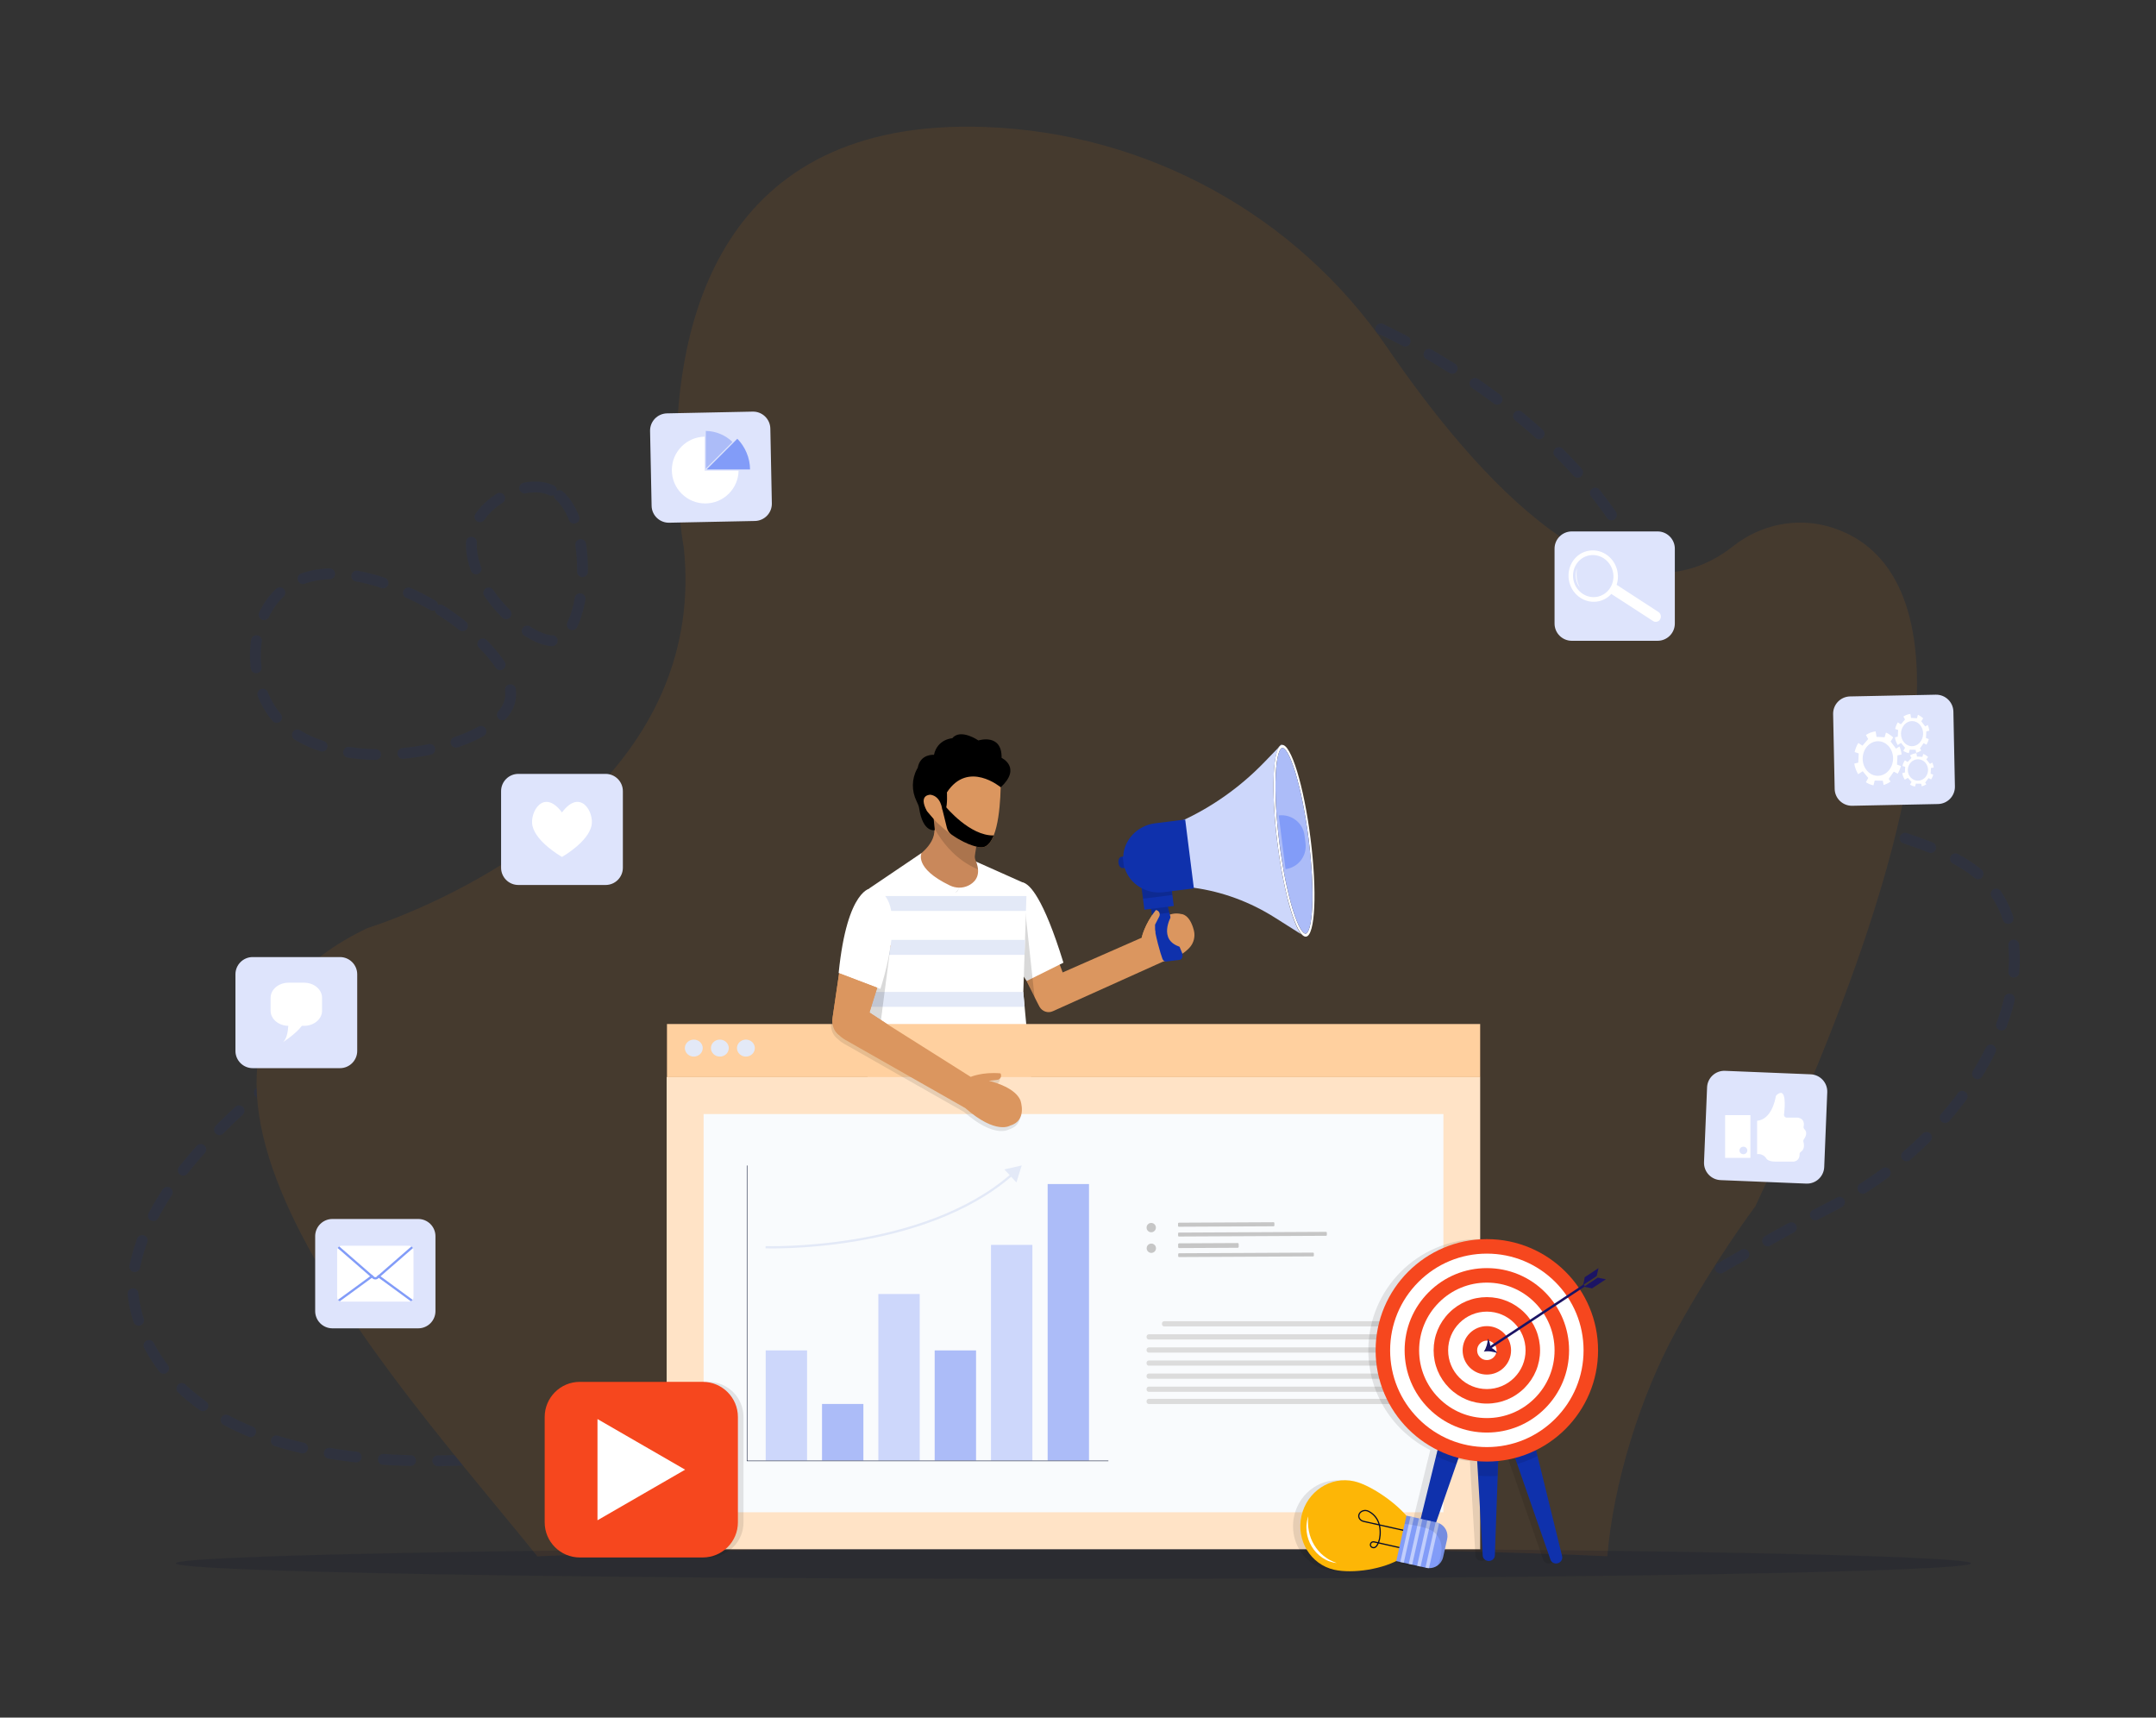 <svg width="118" height="94" viewBox="0 0 118 94" fill="none" xmlns="http://www.w3.org/2000/svg">
<rect x="0" y="0" width="118" height="94" fill="#333333" stroke="none"/>
<g id="35460562_page_469 2">
<g id="Background">
<g id="Group" opacity="0.09">
<g id="Group_2">
<path id="Vector" d="M30.178 26.834C28.879 26.223 26.729 27.216 26.044 28.671C24.736 31.446 28.967 35.467 30.506 35.035C32.225 34.553 32.565 27.956 30.178 26.834Z" stroke="#0F31AC" stroke-width="0.596" stroke-miterlimit="10" stroke-linecap="round" stroke-dasharray="1.49 1.49 1.49 1.49 1.49 1.49"/>
<path id="Vector_2" d="M23.678 33.122C23.214 32.853 18.301 30.011 15.52 32.261C13.568 33.84 13.549 37.216 15.017 39.113C17.922 42.871 26.933 41.186 27.867 38.497C28.497 36.686 25.541 34.2 23.678 33.122Z" stroke="#0F31AC" stroke-width="0.596" stroke-miterlimit="10" stroke-linecap="round" stroke-dasharray="1.49 1.49 1.49 1.49 1.49 1.49"/>
<path id="Vector_3" d="M30 79.523C41.959 76.555 55.547 73.533 76.647 74.047C88.448 74.335 91.122 70.673 100.065 66.12C108.036 62.062 111.952 53.993 109.547 49.419C107.12 44.803 99.725 46.641 93.67 39.768C90.912 36.638 91.398 34.444 89.805 30.973C84.763 19.981 65.867 11.39 56.548 15.937C44.237 21.943 54.762 47.896 41 54.986C32.296 59.47 25.716 50.861 17.122 57.433C12.863 60.689 7.654 65.257 7.252 70.217C7.252 70.217 6.688 82.343 30 79.523Z" stroke="#0F31AC" stroke-width="0.596" stroke-miterlimit="10" stroke-linecap="round" stroke-dasharray="1.49 1.49 1.49 1.49 1.49 1.49"/>
</g>
<path id="Vector_4" d="M96.071 66.018C96.071 66.018 93.905 68.89 91.738 72.831C89.785 76.384 88.299 81.173 87.971 85.17C87.051 85.127 86.041 85.086 84.948 85.047C78.478 84.818 69.137 84.674 58.75 84.674C46.942 84.674 36.485 84.86 30.061 85.146C29.84 85.156 29.623 85.166 29.412 85.176C21.392 75.236 5.243 57.918 20.105 50.794C20.105 50.794 21.193 50.462 22.826 49.75C27.992 47.495 38.608 41.428 37.427 29.988C37.427 29.988 37.025 27.853 37.025 24.882C37.025 17.937 39.224 6.424 53.904 6.949C62.794 7.268 70.981 11.791 75.931 19.032C80.786 26.134 88.549 34.872 94.871 29.884C96.33 28.732 98.26 28.305 100.061 28.811C104.612 30.09 109.781 36.706 96.071 66.018Z" fill="#FF8200"/>
</g>
<path id="Vector_5" opacity="0.15" d="M107.876 85.557C107.876 86.027 85.881 86.408 58.75 86.408C43.441 86.408 29.768 86.287 20.758 86.097C18.683 86.053 16.856 86.005 15.312 85.955C14.296 85.922 13.403 85.887 12.644 85.852C10.691 85.76 9.624 85.661 9.624 85.557C9.624 85.425 11.355 85.3 14.446 85.189C15.711 85.143 17.205 85.1 18.9 85.059C27.823 84.845 42.348 84.706 58.75 84.706C73.177 84.706 86.152 84.814 95.14 84.985C103.054 85.136 107.876 85.337 107.876 85.557Z" fill="#040C2B"/>
</g>
<g id="Design">
<g id="Group_3">
<g id="Group_4">
<g id="Group_5">
<path id="Vector_6" d="M53.325 79.116C53.325 79.116 52.995 81.971 53.325 82.622L50.9 83.098L51.63 78.415L53.325 79.116Z" fill="#DB965F"/>
<path id="Vector_7" d="M53.242 84.428C53.242 84.428 55.23 84.95 56.754 84.531C56.981 84.468 57.123 84.228 57.073 83.984C57.013 83.689 56.761 83.334 55.946 83.193C55.946 83.193 53.757 82.186 53.148 81.385C53.148 81.385 51.887 82.055 51.135 81.535C51.135 81.535 50.562 81.972 50.469 82.834C50.401 83.461 50.827 84.027 51.416 84.103C52.035 84.181 52.855 84.302 53.242 84.428Z" fill="black"/>
<path id="Vector_8" d="M50.118 78.791C50.118 78.791 49.788 81.646 50.118 82.297L47.693 82.773L48.423 78.09L50.118 78.791Z" fill="#DB965F"/>
<path id="Vector_9" d="M50.077 84.422C50.077 84.422 52.066 84.944 53.589 84.525C53.816 84.463 53.958 84.222 53.909 83.978C53.848 83.683 53.596 83.328 52.782 83.188C52.782 83.188 50.593 82.18 49.984 81.379C49.984 81.379 48.657 81.897 47.905 81.377C47.905 81.377 47.398 81.967 47.305 82.829C47.237 83.456 47.663 84.022 48.252 84.097C48.87 84.176 49.69 84.296 50.077 84.422Z" fill="black"/>
<path id="Vector_10" d="M50.739 57.569L52.289 68.222L51.347 79.342L51.832 79.421L53.819 79.743L55.677 69.017C55.867 67.922 55.954 66.811 55.937 65.698L55.797 56.302L50.664 57.053L50.739 57.569Z" fill="#040C2B"/>
<path id="Vector_11" opacity="0.15" d="M52.288 68.222L51.347 79.342L51.832 79.421L53.57 68.475L53.912 57.569H50.739L52.288 68.222Z" fill="black"/>
<path id="Vector_12" d="M48.556 56.64C48.556 56.64 47.803 58.468 48.156 62.951L48.454 68.612L47.862 79.743L50.466 79.905L52.238 70.457C52.554 68.745 52.726 67.005 52.75 65.26L52.877 56.001L48.556 56.64Z" fill="#040C2B"/>
</g>
<path id="Vector_13" d="M55.202 51.75L56.749 54.819L56.891 55.094C57.039 55.356 57.353 55.464 57.62 55.343L63.642 52.632C64.4 52.463 64.846 52.143 65.102 51.865C65.338 51.61 65.427 51.25 65.341 50.914C65.11 50.019 64.661 50.025 64.661 50.025C63.982 49.861 63.485 50.358 63.268 50.557C63.235 50.587 63.217 50.605 63.217 50.605L63.445 50.161C63.523 50.01 63.428 49.825 63.263 49.804C62.632 50.598 62.486 51.319 62.486 51.319L62.477 51.323L58.16 53.219L58.007 52.807L57.391 51.155L56.539 51.386L56.122 51.499L55.202 51.75Z" fill="#DB965F"/>
<path id="Vector_14" d="M49.951 47.034L49.962 49.006L52.892 49.541L54.594 48.672L53.858 47.717L53.451 47.188C53.37 47.083 53.335 46.947 53.356 46.813L53.711 44.549L50.856 43.268L51.097 45.067L51.136 45.362C51.222 46.321 49.951 47.034 49.951 47.034Z" fill="#C9885B"/>
<path id="Vector_15" opacity="0.15" d="M50.856 43.268L51.125 45.307C52.126 47.106 53.393 47.528 53.858 47.716L53.451 47.188C53.37 47.083 53.335 46.947 53.356 46.813L53.711 44.549L50.856 43.268Z" fill="black"/>
<path id="Vector_16" d="M50.243 43.553L50.675 44.366C51.102 44.87 51.51 45.249 51.881 45.532C52.932 46.338 53.679 46.379 53.679 46.379C53.999 46.394 54.226 46.126 54.387 45.722C54.84 44.585 54.768 42.368 54.768 42.368L51.099 42.352L50.243 43.553Z" fill="#DB965F"/>
<path id="Vector_17" d="M50.304 44.219C50.509 45.601 51.163 45.431 51.163 45.431L51.101 44.826L50.733 44.392C50.232 43.464 50.93 43.494 50.93 43.494C51.505 43.583 51.567 44.294 51.567 44.294L51.76 44.271C51.864 44.057 51.826 43.365 51.826 43.365C52.991 41.588 54.772 43.087 54.772 43.087C55.932 42.003 54.819 41.477 54.819 41.477C54.841 40.108 53.549 40.523 53.549 40.523C53.549 40.523 52.575 39.849 52.115 40.403C52.115 40.403 51.305 40.446 51.117 41.31C51.117 41.31 50.373 41.24 50.228 42.02C50.228 42.02 50.211 42.047 50.184 42.096C49.894 42.638 49.891 43.286 50.161 43.838C50.23 43.977 50.289 44.12 50.304 44.219Z" fill="black"/>
<path id="Vector_18" d="M56.194 53.685L56.764 53.401L57.943 52.815L58.203 52.686C57.093 49.087 56.349 48.416 56.032 48.313C55.918 48.276 55.859 48.313 55.859 48.313L54.896 51.839L56.194 53.685Z" fill="white"/>
<path id="Vector_19" opacity="0.15" d="M55.151 51.867L56.626 54.601L56.08 49.531L55.715 49.319L55.351 48.833C55.237 48.797 54.683 48.863 54.683 48.863L54.015 50.654L55.151 51.867Z" fill="black"/>
<path id="Vector_20" d="M47.387 52.45L47.423 54.288L47.439 55.104L47.467 56.545L47.479 57.134L47.483 57.364L47.495 57.95L47.503 58.376L47.5 58.566L47.488 59.386L47.478 60.095L56.488 59.73L56.457 59.348L56.391 58.529L56.345 57.951L56.287 57.327L56.269 57.134L56.21 56.508L56.079 55.104L56.01 54.361C56.007 54.337 56.006 54.312 56.007 54.288V54.283L56.073 52.258L56.1 51.441L56.152 49.855L56.178 49.039L56.194 48.577C56.197 48.467 56.135 48.366 56.038 48.322L54.177 47.491L54.102 47.458L53.425 47.156C53.686 47.84 53.426 48.211 53.101 48.411C52.95 48.504 52.782 48.558 52.612 48.574C52.571 48.578 52.531 48.579 52.49 48.579C52.319 48.577 52.146 48.537 51.987 48.46C50.006 47.509 50.437 46.685 50.437 46.685L49.832 47.095L49.731 47.163L47.581 48.617L47.559 49.039L47.518 49.855L47.437 51.441L47.418 51.827L47.396 52.258L47.388 52.406C47.387 52.421 47.387 52.435 47.387 52.45Z" fill="white"/>
<g id="Group_6">
<path id="Vector_21" d="M47.518 49.854H56.152L56.178 49.038H47.559L47.518 49.854Z" fill="#E3E9F7"/>
<path id="Vector_22" d="M47.396 52.257H56.073L56.1 51.44H47.437L47.418 51.826L47.396 52.257Z" fill="#E3E9F7"/>
<path id="Vector_23" d="M47.423 54.286L47.439 55.102H56.079L56.01 54.359C56.007 54.335 56.006 54.31 56.007 54.286H47.423Z" fill="#E3E9F7"/>
<path id="Vector_24" d="M47.467 56.545L47.479 57.134L47.483 57.364L56.286 57.327L56.269 57.134L56.21 56.508L47.467 56.545Z" fill="#E3E9F7"/>
<path id="Vector_25" d="M47.489 59.384L56.457 59.347L56.392 58.527L47.5 58.565L47.489 59.384Z" fill="#E3E9F7"/>
</g>
<path id="Vector_26" opacity="0.15" d="M47.387 52.427L47.503 58.375L47.882 58.399L48.748 51.73L47.417 51.826L47.387 52.427Z" fill="black"/>
<path id="Vector_27" d="M47.788 54.761L47.587 55.413L45.91 56.64C45.637 56.433 45.505 56.087 45.572 55.671L46.017 52.637L48.746 51.737L47.788 54.761Z" fill="#DB965F"/>
<path id="Vector_28" d="M55.294 61.597C55.294 61.597 54.53 62.128 52.831 60.642L47.042 57.351L46.273 56.913C45.922 56.715 45.711 56.447 45.641 56.165L47.587 55.413L48.712 56.148L52.955 58.825L53.129 58.935C53.129 58.935 53.768 58.655 54.758 58.742C54.842 58.893 54.758 59.075 54.595 59.095L54.119 59.151C54.122 59.152 54.147 59.157 54.189 59.168C54.476 59.24 55.559 59.551 55.845 60.211C55.845 60.211 56.248 61.32 55.294 61.597Z" fill="#DB965F"/>
<path id="Vector_29" d="M48.184 54.121L48.012 54.056L45.926 53.262L45.9 53.252C46.374 48.572 47.694 48.607 47.694 48.607C49.94 48.91 48.184 54.121 48.184 54.121Z" fill="white"/>
<path id="Vector_30" opacity="0.15" d="M52.281 48.845C52.452 48.804 52.481 48.599 52.482 48.584C52.453 48.705 52.367 48.789 52.281 48.845Z" fill="black"/>
<path id="Vector_31" d="M51.573 44.28L51.824 45.303C51.862 45.455 51.953 45.589 52.081 45.679C53.026 46.343 53.679 46.378 53.679 46.378C53.999 46.393 54.226 46.126 54.387 45.722C53.077 45.755 51.766 44.155 51.766 44.155L51.573 44.28Z" fill="black"/>
<g id="Group_7">
<path id="Vector_32" d="M70.159 40.767C69.658 40.83 69.548 43.23 69.913 46.128C70.278 49.026 70.981 51.323 71.482 51.26C71.984 51.197 72.094 48.797 71.728 45.899C71.363 43.001 70.66 40.704 70.159 40.767ZM71.462 51.097C71.32 51.115 71.058 50.77 70.746 49.75C70.454 48.794 70.196 47.502 70.021 46.114C69.846 44.727 69.775 43.412 69.821 42.413C69.87 41.347 70.038 40.948 70.18 40.93C70.321 40.912 70.584 41.257 70.895 42.277C71.188 43.234 71.445 44.525 71.621 45.913C71.796 47.301 71.867 48.615 71.821 49.614C71.772 50.68 71.603 51.079 71.462 51.097Z" fill="white"/>
<path id="Vector_33" d="M71.462 51.096C71.32 51.114 71.058 50.77 70.746 49.749C70.454 48.793 70.196 47.502 70.021 46.114C69.846 44.726 69.775 43.411 69.821 42.412C69.87 41.346 70.038 40.947 70.18 40.929C70.321 40.911 70.583 41.256 70.895 42.276C71.188 43.233 71.445 44.524 71.62 45.912C71.795 47.3 71.867 48.614 71.821 49.614C71.772 50.68 71.603 51.078 71.462 51.096Z" fill="#ACBCF8"/>
<g id="Group_8">
<path id="Vector_34" d="M69.916 46.156C69.554 43.283 69.659 40.899 70.15 40.798L70.143 40.737L69.189 41.722C67.878 43.077 66.342 44.165 64.657 44.935L63.883 45.288C62.765 46.101 62.996 47.928 64.281 48.438L65.337 48.584C66.904 48.801 68.418 49.358 69.781 50.222L71.223 51.134C70.761 50.576 70.222 48.575 69.916 46.156Z" fill="#CDD7FB"/>
<path id="Vector_35" d="M71.469 51.289L71.475 51.293L71.475 51.289C71.473 51.289 71.471 51.289 71.469 51.289Z" fill="#C5D9F6"/>
</g>
<path id="Vector_36" d="M64.573 52.528L63.81 52.624C63.734 52.634 63.656 52.569 63.618 52.463C63.504 52.147 63.269 51.393 63.05 50.068C63.017 49.869 62.985 49.658 62.953 49.433L63.85 49.32C63.85 49.32 63.906 49.577 63.999 49.948C64.156 50.574 64.416 51.526 64.687 52.123C64.765 52.295 64.704 52.512 64.573 52.528Z" fill="#0F31AC"/>
<path id="Vector_37" opacity="0.15" d="M63.999 49.948L63.05 50.068C63.017 49.869 62.985 49.658 62.953 49.433L63.85 49.32C63.85 49.32 63.906 49.577 63.999 49.948Z" fill="black"/>
<path id="Vector_38" d="M64.088 48.359L62.478 48.562L62.633 49.786L64.243 49.583L64.088 48.359Z" fill="#0F31AC"/>
<path id="Vector_39" opacity="0.15" d="M64.088 48.359L62.478 48.562L62.556 49.183L64.166 48.98L64.088 48.359Z" fill="black"/>
<path id="Vector_40" d="M70.358 47.565L69.987 44.627C70.68 44.54 71.312 45.03 71.399 45.723L71.453 46.153C71.54 46.846 71.05 47.477 70.358 47.565Z" fill="#829CF8"/>
<path id="Vector_41" d="M63.219 45.057C62.241 45.181 61.517 45.965 61.474 46.877L61.381 46.889C61.324 46.896 61.277 46.937 61.247 46.998C61.217 47.059 61.204 47.139 61.215 47.225C61.236 47.396 61.346 47.523 61.459 47.509L61.553 47.497C61.82 48.371 62.716 48.95 63.695 48.827L65.342 48.619L64.867 44.85L63.219 45.057Z" fill="#0F31AC"/>
<path id="Vector_42" opacity="0.15" d="M61.446 46.881L61.524 47.501L61.459 47.509C61.346 47.523 61.236 47.396 61.215 47.225C61.204 47.139 61.217 47.059 61.247 46.998C61.277 46.937 61.324 46.896 61.381 46.889L61.446 46.881Z" fill="black"/>
</g>
<path id="Vector_43" d="M62.477 51.323L62.637 51.596L63.244 51.019C63.211 51.05 63.217 50.605 63.217 50.605L63.445 50.161C63.523 50.01 63.428 49.825 63.263 49.804C62.632 50.598 62.486 51.319 62.486 51.319L62.477 51.323Z" fill="#DB965F"/>
<path id="Vector_44" d="M64.104 50.137C64.104 50.137 63.327 51.462 64.626 51.831L64.104 50.137Z" fill="#DB965F"/>
</g>
<g id="Group_9">
<path id="Vector_45" d="M81.012 58.942H36.487V84.788H81.012V58.942Z" fill="#FFE3C6"/>
<path id="Vector_46" d="M81.011 56.042H36.504V58.949H81.011V56.042Z" fill="#FFD09F"/>
<g id="Group_10">
<g id="Group_11">
<g id="Group_12">
<path id="Vector_47" d="M37.972 57.825C38.242 57.825 38.461 57.616 38.461 57.36C38.461 57.103 38.242 56.895 37.972 56.895C37.702 56.895 37.483 57.103 37.483 57.36C37.483 57.616 37.702 57.825 37.972 57.825Z" fill="#E3E9F7"/>
</g>
</g>
<g id="Group_13">
<g id="Group_14">
<path id="Vector_48" d="M39.398 57.825C39.668 57.825 39.887 57.616 39.887 57.36C39.887 57.103 39.668 56.895 39.398 56.895C39.127 56.895 38.909 57.103 38.909 57.36C38.909 57.616 39.127 57.825 39.398 57.825Z" fill="#E3E9F7"/>
</g>
</g>
<g id="Group_15">
<g id="Group_16">
<path id="Vector_49" d="M40.824 57.825C41.094 57.825 41.313 57.616 41.313 57.36C41.313 57.103 41.094 56.895 40.824 56.895C40.554 56.895 40.335 57.103 40.335 57.36C40.335 57.616 40.554 57.825 40.824 57.825Z" fill="#E3E9F7"/>
</g>
</g>
</g>
<g id="Group_17">
<g id="Group_18">
<path id="Vector_50" d="M78.999 60.969H38.509V82.763H78.999V60.969Z" fill="#F9FBFD"/>
</g>
</g>
<g id="Group_19">
<path id="Vector_51" d="M56.503 68.13H54.239V79.933H56.503V68.13Z" fill="#CDD7FB"/>
<path id="Vector_52" d="M59.602 64.8H57.339V79.933H59.602V64.8Z" fill="#ACBCF8"/>
<path id="Vector_53" d="M53.42 73.905H51.156V79.933H53.42V73.905Z" fill="#ACBCF8"/>
<path id="Vector_54" d="M50.337 70.819H48.073V79.933H50.337V70.819Z" fill="#CDD7FB"/>
<path id="Vector_55" d="M47.254 76.836H44.99V79.933H47.254V76.836Z" fill="#ACBCF8"/>
<path id="Vector_56" d="M44.171 73.905H41.907V79.933H44.171V73.905Z" fill="#CDD7FB"/>
<path id="Vector_57" d="M40.886 63.785V79.952H60.663" stroke="#040C2B" stroke-width="0.025" stroke-miterlimit="10"/>
<g id="Group_20">
<g id="Group_21">
<path id="Vector_58" d="M41.901 68.258C41.901 68.258 50.518 68.561 55.408 64.263" stroke="#E3E9F7" stroke-width="0.124" stroke-miterlimit="10"/>
<g id="Group_22">
<path id="Vector_59" d="M55.631 64.713L55.918 63.783L54.97 63.999L55.631 64.713Z" fill="#E3E9F7"/>
</g>
</g>
</g>
</g>
<g id="Group_23">
<g id="Group_24">
<path id="Vector_60" d="M76.784 72.592H63.72C63.651 72.592 63.596 72.536 63.596 72.467V72.431C63.596 72.362 63.651 72.307 63.72 72.307H76.784C76.853 72.307 76.909 72.362 76.909 72.431V72.467C76.909 72.536 76.853 72.592 76.784 72.592Z" fill="#DCDCDC"/>
<path id="Vector_61" d="M76.784 73.307H62.877C62.809 73.307 62.753 73.252 62.753 73.183V73.147C62.753 73.078 62.809 73.022 62.877 73.022H76.784C76.853 73.022 76.909 73.078 76.909 73.147V73.183C76.909 73.252 76.853 73.307 76.784 73.307Z" fill="#DCDCDC"/>
<path id="Vector_62" d="M76.784 74.025H62.877C62.809 74.025 62.753 73.97 62.753 73.901V73.864C62.753 73.796 62.809 73.74 62.877 73.74H76.784C76.853 73.74 76.909 73.796 76.909 73.864V73.901C76.909 73.97 76.853 74.025 76.784 74.025Z" fill="#DCDCDC"/>
<path id="Vector_63" d="M76.784 74.741H62.877C62.809 74.741 62.753 74.685 62.753 74.617V74.58C62.753 74.512 62.809 74.456 62.877 74.456H76.784C76.853 74.456 76.909 74.512 76.909 74.58V74.617C76.909 74.685 76.853 74.741 76.784 74.741Z" fill="#DCDCDC"/>
<path id="Vector_64" d="M76.784 75.456H62.877C62.809 75.456 62.753 75.4 62.753 75.332V75.295C62.753 75.227 62.809 75.171 62.877 75.171H76.784C76.853 75.171 76.909 75.227 76.909 75.295V75.332C76.909 75.4 76.853 75.456 76.784 75.456Z" fill="#DCDCDC"/>
<path id="Vector_65" d="M76.784 76.172H62.877C62.809 76.172 62.753 76.116 62.753 76.047V76.011C62.753 75.942 62.809 75.887 62.877 75.887H76.784C76.853 75.887 76.909 75.942 76.909 76.011V76.047C76.909 76.116 76.853 76.172 76.784 76.172Z" fill="#DCDCDC"/>
<path id="Vector_66" d="M76.09 76.84H62.877C62.809 76.84 62.753 76.784 62.753 76.716V76.679C62.753 76.61 62.809 76.555 62.877 76.555H76.09C76.159 76.555 76.214 76.61 76.214 76.679V76.715C76.214 76.784 76.159 76.84 76.09 76.84Z" fill="#DCDCDC"/>
</g>
<g id="Group_25">
<g id="Group_26">
<g id="Group_27">
<path id="Vector_67" d="M69.702 67.112L64.523 67.137C64.497 67.137 64.476 67.116 64.476 67.091L64.475 66.962C64.475 66.936 64.496 66.915 64.522 66.915L69.701 66.89C69.727 66.889 69.748 66.91 69.748 66.936L69.749 67.065C69.749 67.091 69.728 67.112 69.702 67.112Z" fill="#C6C6C6"/>
<path id="Vector_68" d="M72.575 67.633L64.524 67.672C64.499 67.673 64.478 67.652 64.478 67.627L64.478 67.502C64.478 67.477 64.498 67.457 64.523 67.457L72.573 67.417C72.599 67.417 72.619 67.437 72.619 67.463L72.62 67.587C72.62 67.612 72.6 67.633 72.575 67.633Z" fill="#C6C6C6"/>
</g>
<g id="Group_28">
<path id="Vector_69" d="M67.74 68.288L64.536 68.304C64.506 68.304 64.481 68.279 64.481 68.249L64.48 68.1C64.48 68.07 64.505 68.045 64.535 68.045L67.739 68.029C67.769 68.029 67.794 68.053 67.794 68.084L67.795 68.233C67.795 68.263 67.771 68.288 67.74 68.288Z" fill="#C6C6C6"/>
<path id="Vector_70" d="M71.865 68.76L64.528 68.796C64.504 68.796 64.484 68.777 64.484 68.752L64.483 68.632C64.483 68.608 64.503 68.588 64.527 68.588L71.864 68.552C71.888 68.552 71.908 68.571 71.908 68.596L71.909 68.716C71.909 68.74 71.889 68.76 71.865 68.76Z" fill="#C6C6C6"/>
</g>
</g>
<g id="Group_29">
<path id="Vector_71" d="M63.263 67.183C63.264 67.324 63.15 67.438 63.009 67.439C62.868 67.44 62.754 67.326 62.753 67.185C62.752 67.044 62.866 66.929 63.007 66.929C63.148 66.928 63.263 67.042 63.263 67.183Z" fill="#C6C6C6"/>
<path id="Vector_72" d="M63.269 68.312C63.27 68.453 63.156 68.568 63.015 68.569C62.874 68.57 62.759 68.456 62.758 68.315C62.758 68.174 62.871 68.059 63.013 68.059C63.153 68.058 63.268 68.172 63.269 68.312Z" fill="#C6C6C6"/>
</g>
</g>
</g>
<path id="Vector_73" opacity="0.1" d="M55.224 61.808C55.224 61.808 54.459 62.339 52.76 60.853L49.41 58.949L46.972 57.562L46.203 57.125C46.059 57.044 45.939 56.95 45.843 56.85L45.839 56.852C45.602 56.672 45.471 56.386 45.486 56.042H48.156L48.642 56.359L52.745 58.949L52.884 59.036L53.059 59.147C53.059 59.147 53.409 58.993 53.991 58.949C54.179 58.934 54.392 58.931 54.624 58.949C54.645 58.95 54.666 58.952 54.688 58.954C54.772 59.104 54.687 59.287 54.525 59.306L54.048 59.362C54.051 59.364 54.076 59.369 54.118 59.379C54.406 59.451 55.489 59.762 55.775 60.423C55.775 60.423 56.178 61.531 55.224 61.808Z" fill="black"/>
<g id="Group_30">
<path id="Vector_74" d="M48.012 54.056L47.788 54.762L47.587 55.413L45.91 56.641C45.636 56.433 45.505 56.087 45.572 55.671L45.926 53.262L48.012 54.056Z" fill="#DB965F"/>
<path id="Vector_75" d="M55.294 61.597C55.294 61.597 54.53 62.128 52.83 60.642L47.042 57.351L46.273 56.913C45.922 56.715 45.711 56.447 45.641 56.165L47.587 55.413L48.712 56.148L52.954 58.825L53.129 58.935C53.129 58.935 53.768 58.655 54.758 58.742C54.842 58.893 54.758 59.075 54.595 59.095L54.119 59.151C54.121 59.152 54.147 59.157 54.189 59.168C54.476 59.24 55.559 59.551 55.845 60.211C55.845 60.211 56.248 61.32 55.294 61.597Z" fill="#DB965F"/>
</g>
</g>
</g>
<g id="Group_31">
<g id="Group_32">
<g id="Group_33" opacity="0.1">
<path id="Vector_76" d="M38.769 75.626H32.04C30.978 75.626 30.117 76.487 30.117 77.549V83.314C30.117 84.376 30.978 85.237 32.04 85.237H38.769C39.831 85.237 40.692 84.376 40.692 83.314V77.549C40.692 76.487 39.831 75.626 38.769 75.626Z" fill="black"/>
</g>
<path id="Vector_77" d="M38.463 85.237H31.735C30.672 85.237 29.811 84.376 29.811 83.314V77.549C29.811 76.487 30.672 75.626 31.735 75.626H38.463C39.525 75.626 40.386 76.487 40.386 77.549V83.314C40.386 84.376 39.525 85.237 38.463 85.237Z" fill="#F6471E"/>
<g id="Group_34">
<g id="Group_35">
<path id="Vector_78" d="M37.498 80.432L32.701 83.201V77.662L37.498 80.432Z" fill="white"/>
</g>
</g>
</g>
<g id="Group_36">
<path id="Vector_79" opacity="0.1" d="M80.978 67.811C77.616 67.811 74.89 70.537 74.89 73.899C74.89 76.292 76.271 78.362 78.28 79.357L78.2 79.683L77.356 83.122L77.255 83.099L76.578 82.947L76.577 82.951C75.799 82.068 74.498 81.242 73.712 81.066C72.421 80.776 71.131 81.625 70.831 82.963C70.53 84.301 71.333 85.62 72.624 85.91C73.515 86.11 74.995 85.939 76.019 85.434L76.019 85.434L76.238 85.483L76.427 85.526L76.697 85.587L76.779 85.605L77.658 85.802C77.709 85.814 77.76 85.82 77.81 85.821C77.977 85.825 78.137 85.775 78.269 85.683C78.423 85.577 78.539 85.414 78.583 85.217L78.802 84.24C78.885 83.874 78.692 83.51 78.362 83.363C78.316 83.343 78.268 83.326 78.217 83.315L78.202 83.312L79.313 80.121L79.429 79.787C79.759 79.874 80.099 79.933 80.448 79.963L80.51 81.019L80.752 85.135C80.761 85.302 80.909 85.431 81.087 85.43C81.265 85.427 81.41 85.294 81.416 85.127L81.562 81.032L81.6 79.954C81.915 79.922 82.223 79.866 82.521 79.788L82.637 80.121L84.46 85.359C84.516 85.517 84.693 85.602 84.864 85.551C85.034 85.501 85.137 85.333 85.097 85.171L83.75 79.683L83.671 79.359C85.682 78.365 87.065 76.294 87.065 73.899C87.065 70.537 84.339 67.811 80.978 67.811Z" fill="black"/>
<g id="Group_37">
<g id="Group_38">
<path id="Vector_80" d="M81.007 76.4L79.712 80.122L77.889 85.359C77.834 85.517 77.656 85.602 77.486 85.552C77.315 85.501 77.212 85.333 77.252 85.171L78.599 79.683L79.513 75.958C79.556 75.785 79.743 75.685 79.924 75.739L80.782 75.993C80.963 76.047 81.066 76.232 81.007 76.4Z" fill="#0F31AC"/>
<path id="Vector_81" d="M85.263 85.552C85.092 85.602 84.915 85.517 84.86 85.359L83.037 80.122L81.741 76.4C81.683 76.232 81.785 76.047 81.967 75.993L82.824 75.739C83.006 75.685 83.193 75.785 83.235 75.958L84.15 79.683L85.497 85.171C85.536 85.333 85.433 85.501 85.263 85.552Z" fill="#0F31AC"/>
<path id="Vector_82" opacity="0.1" d="M81.008 76.4L79.712 80.122C79.324 80.012 78.952 79.864 78.599 79.683L79.513 75.958C79.556 75.785 79.743 75.685 79.924 75.739L80.782 75.993C80.963 76.047 81.066 76.232 81.008 76.4Z" fill="black"/>
<path id="Vector_83" opacity="0.1" d="M84.15 79.683C83.797 79.864 83.425 80.012 83.037 80.122L81.741 76.4C81.683 76.232 81.785 76.047 81.967 75.993L82.824 75.739C83.006 75.685 83.193 75.785 83.235 75.958L84.15 79.683Z" fill="black"/>
<path id="Vector_84" d="M82.154 75.647L82.017 79.48L81.961 81.032L81.815 85.127C81.809 85.294 81.664 85.427 81.487 85.43C81.309 85.432 81.161 85.302 81.151 85.135L80.91 81.019L80.826 79.598L80.596 75.664C80.585 75.487 80.734 75.337 80.924 75.335L81.818 75.324C82.007 75.322 82.16 75.469 82.154 75.647Z" fill="#0F31AC"/>
<path id="Vector_85" opacity="0.1" d="M82.154 75.632L82.017 79.29L81.961 80.771C81.813 80.782 81.662 80.787 81.511 80.787C81.308 80.787 81.107 80.778 80.91 80.759L80.826 79.403L80.596 75.649C80.585 75.479 80.734 75.336 80.924 75.334L81.818 75.324C82.007 75.322 82.16 75.462 82.154 75.632Z" fill="black"/>
</g>
<g id="Group_39">
<g id="Group_40">
<g id="Group_41">
<path id="Vector_86" d="M81.377 79.989C84.739 79.989 87.464 77.264 87.464 73.902C87.464 70.54 84.739 67.814 81.377 67.814C78.015 67.814 75.289 70.54 75.289 73.902C75.289 77.264 78.015 79.989 81.377 79.989Z" fill="#F6471E"/>
<path id="Vector_87" d="M81.377 79.196C79.963 79.196 78.633 78.645 77.634 77.645C76.634 76.645 76.083 75.316 76.083 73.902C76.083 72.488 76.634 71.159 77.634 70.159C78.633 69.159 79.963 68.608 81.377 68.608C82.791 68.608 84.12 69.159 85.12 70.159C86.12 71.159 86.67 72.488 86.67 73.902C86.67 75.316 86.12 76.645 85.12 77.645C84.12 78.645 82.791 79.196 81.377 79.196Z" fill="white"/>
<path id="Vector_88" d="M81.377 78.401C80.175 78.401 79.045 77.933 78.195 77.083C77.345 76.233 76.877 75.103 76.877 73.901C76.877 72.699 77.345 71.569 78.195 70.719C79.045 69.869 80.175 69.401 81.377 69.401C82.579 69.401 83.709 69.869 84.559 70.719C85.409 71.569 85.877 72.699 85.877 73.901C85.877 75.103 85.409 76.233 84.559 77.083C83.709 77.933 82.579 78.401 81.377 78.401Z" fill="#F6471E"/>
<path id="Vector_89" d="M81.376 77.608C80.386 77.608 79.456 77.222 78.756 76.522C78.056 75.822 77.67 74.892 77.67 73.902C77.67 72.912 78.056 71.981 78.756 71.281C79.456 70.581 80.386 70.195 81.376 70.195C82.367 70.195 83.297 70.581 83.997 71.281C84.697 71.981 85.083 72.912 85.083 73.902C85.083 74.892 84.697 75.822 83.997 76.522C83.297 77.222 82.366 77.608 81.376 77.608Z" fill="white"/>
<path id="Vector_90" d="M81.376 76.815C80.599 76.815 79.867 76.512 79.317 75.962C78.767 75.411 78.464 74.68 78.464 73.902C78.464 73.124 78.767 72.392 79.317 71.842C79.867 71.292 80.599 70.989 81.376 70.989C82.155 70.989 82.886 71.292 83.436 71.842C83.986 72.392 84.289 73.124 84.289 73.902C84.289 74.68 83.986 75.411 83.436 75.962C82.886 76.512 82.154 76.815 81.376 76.815Z" fill="#F6471E"/>
<path id="Vector_91" d="M81.377 76.02C80.811 76.02 80.278 75.8 79.878 75.4C79.478 74.999 79.258 74.467 79.258 73.901C79.258 73.335 79.478 72.803 79.878 72.403C80.278 72.003 80.811 71.782 81.377 71.782C81.943 71.782 82.475 72.003 82.875 72.403C83.275 72.803 83.496 73.335 83.496 73.901C83.496 74.467 83.275 74.999 82.875 75.4C82.475 75.8 81.943 76.02 81.377 76.02Z" fill="white"/>
<path id="Vector_92" d="M81.377 75.227C81.023 75.227 80.69 75.089 80.439 74.839C80.189 74.588 80.051 74.256 80.051 73.902C80.051 73.547 80.189 73.215 80.439 72.964C80.69 72.714 81.023 72.576 81.377 72.576C81.731 72.576 82.064 72.714 82.314 72.964C82.564 73.215 82.702 73.547 82.702 73.902C82.702 74.256 82.564 74.588 82.314 74.839C82.064 75.089 81.731 75.227 81.377 75.227Z" fill="#F6471E"/>
<path id="Vector_93" d="M81.377 74.434C81.233 74.434 81.103 74.38 81.001 74.278C80.899 74.176 80.845 74.046 80.845 73.902C80.845 73.758 80.899 73.628 81.001 73.526C81.103 73.424 81.233 73.37 81.377 73.37C81.521 73.37 81.651 73.424 81.753 73.526C81.855 73.628 81.909 73.758 81.909 73.902C81.909 74.046 81.855 74.176 81.753 74.278C81.651 74.38 81.521 74.434 81.377 74.434Z" fill="white"/>
</g>
</g>
<g id="Group_42">
<g id="Group_43">
<path id="Vector_94" d="M81.522 73.767L86.712 70.346" stroke="#1B1464" stroke-width="0.133" stroke-miterlimit="10"/>
<g id="Group_44">
<path id="Vector_95" d="M81.557 73.744C81.588 73.593 81.513 73.384 81.434 73.257C81.42 73.507 81.354 73.76 81.212 73.972C81.46 73.921 81.718 73.974 81.957 74.049C81.858 73.923 81.718 73.782 81.557 73.744Z" fill="#1B1464"/>
</g>
<g id="Group_45">
<g id="Group_46">
<path id="Vector_96" d="M87.131 70.512L87.107 70.505L86.689 70.422L87.446 69.923L87.892 70.011L87.131 70.512Z" fill="#1B1464"/>
<path id="Vector_97" d="M87.49 69.4L87.388 69.836L86.632 70.335C86.682 70.196 86.714 70.05 86.731 69.9L87.49 69.4Z" fill="#1B1464"/>
</g>
</g>
</g>
</g>
</g>
</g>
<g id="Group_47">
<g id="Group_48">
<path id="Vector_98" d="M74.112 81.066C75.134 81.295 77.03 82.624 77.508 83.747C77.634 84.042 77.309 84.126 77.264 84.406C77.217 84.698 77.037 85.066 76.746 85.251C75.736 85.896 74.016 86.132 73.024 85.91C71.733 85.62 70.93 84.301 71.231 82.963C71.531 81.625 72.821 80.776 74.112 81.066Z" fill="#FDB606"/>
<path id="Vector_99" d="M73.159 85.541C73.089 85.535 73.02 85.523 72.952 85.507C72.883 85.49 72.816 85.47 72.75 85.445C72.741 85.442 72.733 85.439 72.725 85.436L72.7 85.426C72.684 85.419 72.668 85.412 72.651 85.405C72.635 85.398 72.619 85.39 72.603 85.383C72.587 85.375 72.571 85.367 72.555 85.359C72.492 85.327 72.43 85.29 72.371 85.251C72.253 85.171 72.143 85.077 72.045 84.973C71.947 84.868 71.86 84.753 71.786 84.63C71.639 84.383 71.545 84.105 71.514 83.822C71.506 83.751 71.501 83.68 71.501 83.609L71.501 83.582L71.502 83.556L71.502 83.529C71.503 83.52 71.503 83.512 71.504 83.503L71.505 83.476C71.506 83.467 71.507 83.459 71.507 83.45L71.509 83.423C71.51 83.415 71.511 83.406 71.512 83.397C71.514 83.379 71.516 83.362 71.518 83.344C71.521 83.327 71.523 83.31 71.526 83.292C71.529 83.275 71.532 83.258 71.535 83.24C71.537 83.232 71.539 83.223 71.54 83.215L71.543 83.202L71.546 83.189C71.561 83.12 71.58 83.053 71.604 82.987C71.598 83.057 71.593 83.126 71.59 83.195C71.589 83.229 71.588 83.263 71.588 83.297C71.588 83.314 71.588 83.332 71.589 83.349C71.589 83.366 71.59 83.383 71.59 83.4C71.591 83.408 71.591 83.417 71.591 83.425L71.593 83.451C71.593 83.459 71.593 83.468 71.594 83.476L71.596 83.502L71.598 83.527L71.6 83.552L71.603 83.578L71.606 83.603C71.614 83.67 71.624 83.737 71.637 83.803C71.664 83.934 71.701 84.064 71.749 84.188C71.797 84.313 71.855 84.433 71.923 84.548C71.991 84.662 72.069 84.771 72.157 84.872C72.244 84.972 72.341 85.066 72.445 85.15C72.498 85.192 72.552 85.232 72.608 85.269C72.622 85.278 72.636 85.288 72.65 85.297L72.694 85.323C72.708 85.332 72.723 85.341 72.737 85.349L72.782 85.374C72.841 85.407 72.903 85.437 72.966 85.465C73.029 85.493 73.093 85.518 73.159 85.541Z" fill="white"/>
</g>
<g id="Group_49">
<path id="Vector_100" d="M77.437 83.857L77.422 83.921L75.536 83.498C75.623 83.893 75.531 84.253 75.53 84.259C75.514 84.315 75.498 84.366 75.481 84.412L77.099 84.775L77.084 84.839L75.456 84.474C75.403 84.595 75.343 84.673 75.273 84.71C75.222 84.737 75.166 84.742 75.108 84.722C74.986 84.681 74.955 84.574 74.978 84.49C75.003 84.401 75.094 84.325 75.22 84.353L75.416 84.397C75.434 84.351 75.45 84.299 75.466 84.242C75.468 84.236 75.56 83.871 75.465 83.482L74.622 83.293C74.504 83.266 74.406 83.191 74.36 83.091C74.321 83.006 74.323 82.92 74.366 82.835C74.41 82.749 74.489 82.684 74.587 82.653C74.697 82.618 74.82 82.629 74.924 82.684C75.275 82.868 75.443 83.151 75.518 83.427L77.437 83.857ZM75.04 84.515C75.028 84.566 75.045 84.632 75.129 84.66C75.17 84.674 75.207 84.671 75.243 84.652C75.296 84.623 75.346 84.559 75.391 84.459L75.206 84.418C75.116 84.397 75.058 84.45 75.041 84.508C75.041 84.51 75.04 84.513 75.04 84.515ZM74.403 82.924C74.392 82.971 74.398 83.016 74.419 83.063C74.457 83.145 74.538 83.207 74.636 83.229L75.445 83.41C75.369 83.16 75.209 82.908 74.894 82.742C74.805 82.695 74.701 82.686 74.607 82.716C74.525 82.741 74.46 82.794 74.424 82.865C74.414 82.885 74.407 82.905 74.403 82.924Z" fill="#040C2B"/>
</g>
<g id="Group_50">
<path id="Vector_101" d="M76.977 82.947L78.616 83.315C78.667 83.327 78.716 83.343 78.762 83.363C79.092 83.51 79.284 83.874 79.202 84.24L78.983 85.217C78.938 85.414 78.822 85.577 78.668 85.684C78.536 85.775 78.377 85.825 78.21 85.821C78.16 85.82 78.109 85.814 78.058 85.803L76.419 85.435L76.977 82.947Z" fill="#829CF8"/>
<g id="Group_51" opacity="0.5">
<path id="Vector_102" d="M77.198 83.001L76.639 85.488L76.829 85.531L77.388 83.043L77.198 83.001Z" fill="white"/>
<path id="Vector_103" d="M77.658 83.104L77.1 85.592L77.289 85.634L77.848 83.147L77.658 83.104Z" fill="white"/>
<path id="Vector_104" d="M78.118 83.207L77.56 85.694L77.75 85.737L78.308 83.249L78.118 83.207Z" fill="white"/>
<path id="Vector_105" d="M78.576 83.306L78.617 83.315C78.668 83.326 78.716 83.343 78.762 83.363L78.21 85.821C78.16 85.82 78.109 85.814 78.058 85.802L78.017 85.793L78.576 83.306Z" fill="white"/>
</g>
<path id="Vector_106" opacity="0.1" d="M76.977 82.947L78.616 83.315C78.667 83.327 78.716 83.343 78.762 83.363C79.092 83.51 79.284 83.874 79.202 84.24L78.982 85.217C78.938 85.414 78.822 85.577 78.668 85.684C78.848 85.354 78.898 85.009 78.899 84.728C78.9 84.257 78.608 83.837 78.167 83.673C77.745 83.515 77.227 83.436 76.876 83.399L76.977 82.947Z" fill="black"/>
</g>
</g>
</g>
</g>
<g id="Group_52">
<g id="Group_53">
<path id="Vector_107" d="M99.102 58.795L94.412 58.604C93.891 58.583 93.451 58.988 93.43 59.509L93.263 63.603C93.242 64.124 93.647 64.563 94.168 64.585L98.859 64.776C99.38 64.797 99.819 64.392 99.841 63.871L100.007 59.777C100.028 59.256 99.623 58.817 99.102 58.795Z" fill="#DEE4FC"/>
<g id="Group_54">
<g id="Group_55">
<g id="Group_56">
<path id="Vector_108" d="M94.417 61.029V63.366H95.802V61.029H94.417ZM95.418 63.168C95.299 63.168 95.203 63.076 95.203 62.962C95.203 62.848 95.299 62.756 95.418 62.756C95.537 62.756 95.632 62.848 95.632 62.962C95.632 63.076 95.537 63.168 95.418 63.168Z" fill="white"/>
<path id="Vector_109" d="M96.169 61.338V63.168C96.169 63.168 96.424 63.103 96.635 63.345C96.644 63.356 96.652 63.368 96.658 63.38C96.681 63.428 96.781 63.572 97.162 63.572H98.169C98.179 63.572 98.189 63.571 98.199 63.569C98.268 63.556 98.503 63.487 98.493 63.166C98.492 63.114 98.518 63.065 98.563 63.036C98.658 62.974 98.795 62.822 98.702 62.48C98.691 62.438 98.699 62.393 98.725 62.357C98.806 62.246 98.955 61.986 98.755 61.794C98.719 61.758 98.703 61.708 98.714 61.659C98.743 61.518 98.757 61.241 98.432 61.17C98.421 61.168 98.409 61.166 98.397 61.166H97.795C97.702 61.166 97.63 61.088 97.64 60.999C97.694 60.563 97.783 59.454 97.24 59.925C97.213 59.948 97.196 59.979 97.19 60.012C97.15 60.248 96.935 61.262 96.169 61.338Z" fill="white"/>
</g>
</g>
</g>
</g>
<g id="Group_57">
<path id="Vector_110" d="M33.146 48.433H28.369C27.848 48.433 27.425 48.011 27.425 47.489V43.298C27.425 42.776 27.848 42.353 28.369 42.353H33.146C33.667 42.353 34.09 42.776 34.09 43.298V47.489C34.09 48.011 33.667 48.433 33.146 48.433Z" fill="#DEE4FC"/>
<g id="Group_58">
<g id="Group_59">
<path id="Vector_111" d="M30.758 44.463C29.747 43.107 28.974 44.464 29.143 45.198C29.345 46.075 30.652 46.836 30.754 46.895V46.898C30.754 46.898 30.756 46.898 30.758 46.896C30.76 46.898 30.761 46.898 30.761 46.898V46.895C30.863 46.836 32.17 46.075 32.372 45.198C32.541 44.464 31.768 43.107 30.758 44.463Z" fill="white"/>
</g>
</g>
</g>
<g id="Group_60">
<path id="Vector_112" d="M18.607 58.458H13.83C13.309 58.458 12.886 58.035 12.886 57.514V53.322C12.886 52.801 13.309 52.378 13.83 52.378H18.607C19.128 52.378 19.551 52.801 19.551 53.322V57.514C19.551 58.035 19.128 58.458 18.607 58.458Z" fill="#DEE4FC"/>
<path id="Vector_113" d="M16.643 53.781H15.794C15.251 53.781 14.811 54.15 14.811 54.605V55.317C14.811 55.767 15.242 56.134 15.778 56.141C15.761 56.444 15.695 56.889 15.463 57.054C15.463 57.054 16.209 56.57 16.521 56.141H16.643C17.186 56.141 17.626 55.772 17.626 55.317V54.605C17.626 54.15 17.186 53.781 16.643 53.781Z" fill="white"/>
</g>
<g id="Group_61">
<path id="Vector_114" d="M22.889 72.697H18.195C17.673 72.697 17.25 72.274 17.25 71.753V67.656C17.25 67.135 17.673 66.712 18.195 66.712H22.889C23.411 66.712 23.833 67.135 23.833 67.656V71.753C23.833 72.274 23.411 72.697 22.889 72.697Z" fill="#DEE4FC"/>
<g id="Group_62">
<g id="Group_63">
<g id="Group_64">
<path id="Vector_115" d="M22.632 68.415V70.995C22.632 71.047 22.615 71.096 22.587 71.135C22.561 71.17 22.526 71.198 22.486 71.216C22.457 71.228 22.425 71.234 22.392 71.234H18.693C18.66 71.234 18.628 71.228 18.6 71.216C18.559 71.198 18.524 71.17 18.498 71.135C18.47 71.096 18.453 71.047 18.453 70.995V68.415C18.453 68.375 18.463 68.337 18.481 68.303C18.5 68.266 18.53 68.234 18.565 68.212C18.602 68.188 18.646 68.175 18.693 68.175H22.392C22.439 68.175 22.483 68.188 22.52 68.212C22.556 68.234 22.585 68.266 22.605 68.303C22.622 68.337 22.632 68.375 22.632 68.415Z" fill="white"/>
</g>
<g id="Group_65">
<path id="Vector_116" d="M22.605 68.303L20.828 69.849L20.732 69.933L20.693 69.967C20.65 70.005 20.596 70.023 20.542 70.023C20.489 70.023 20.435 70.005 20.392 69.967L20.353 69.933L20.256 69.849L18.48 68.303C18.5 68.266 18.529 68.234 18.565 68.212L20.359 69.774L20.456 69.858L20.474 69.874C20.513 69.907 20.572 69.907 20.611 69.874L20.629 69.858L20.726 69.774L22.52 68.212C22.555 68.234 22.585 68.266 22.605 68.303Z" fill="#829CF8"/>
</g>
<g id="Group_66">
<path id="Vector_117" d="M20.456 69.858L20.353 69.934L18.599 71.216C18.559 71.199 18.524 71.171 18.498 71.136L20.256 69.85L20.359 69.774L20.456 69.858Z" fill="#829CF8"/>
<path id="Vector_118" d="M22.586 71.136C22.561 71.171 22.526 71.199 22.485 71.216L20.732 69.934L20.629 69.858L20.725 69.774L20.828 69.85L22.586 71.136Z" fill="#829CF8"/>
</g>
</g>
</g>
</g>
<g id="Group_67">
<path id="Vector_119" d="M106.069 44.003L101.376 44.098C100.854 44.109 100.423 43.695 100.413 43.174L100.329 39.077C100.319 38.556 100.733 38.125 101.254 38.114L105.947 38.019C106.469 38.008 106.9 38.422 106.911 38.943L106.994 43.04C107.005 43.561 106.591 43.992 106.069 44.003Z" fill="#DEE4FC"/>
<g id="Group_68">
<g id="Group_69">
<g id="Group_70">
<path id="Vector_120" d="M105.683 42.033L105.667 42.34L105.666 42.346L105.668 42.346L105.809 42.394C105.783 42.486 105.745 42.572 105.696 42.65C105.695 42.651 105.694 42.653 105.693 42.654L105.639 42.627L105.55 42.584L105.366 42.83L105.432 42.922C105.355 42.973 105.27 43.012 105.18 43.036L105.151 42.892L104.856 42.886L104.811 43.049C104.712 43.03 104.619 42.993 104.535 42.942L104.621 42.798L104.419 42.57L104.255 42.669L104.254 42.67C104.25 42.664 104.246 42.658 104.242 42.652C104.178 42.55 104.133 42.434 104.112 42.31L104.256 42.278L104.273 41.966L104.124 41.919C104.15 41.807 104.195 41.703 104.256 41.611L104.409 41.703L104.616 41.479L104.534 41.341C104.64 41.276 104.76 41.233 104.887 41.22L104.919 41.405L105.214 41.42L105.261 41.266C105.288 41.255 105.449 41.356 105.527 41.425L105.432 41.564L105.629 41.804L105.757 41.734C105.795 41.818 105.822 41.908 105.834 42.004L105.683 42.033ZM104.983 41.553C104.873 41.551 104.768 41.583 104.677 41.644C104.645 41.665 104.616 41.689 104.589 41.717C104.482 41.826 104.421 41.972 104.417 42.128C104.414 42.285 104.468 42.433 104.57 42.546C104.672 42.658 104.81 42.722 104.958 42.725C105.105 42.728 105.246 42.67 105.353 42.562C105.459 42.453 105.52 42.307 105.524 42.151C105.527 41.994 105.473 41.846 105.371 41.733C105.36 41.721 105.35 41.711 105.339 41.7C105.241 41.608 105.116 41.556 104.983 41.553Z" fill="white"/>
</g>
</g>
<g id="Group_71">
<g id="Group_72">
<path id="Vector_121" d="M105.429 40.025L105.41 40.385L105.41 40.392L105.411 40.392L105.565 40.449C105.537 40.556 105.495 40.657 105.441 40.749C105.44 40.75 105.439 40.752 105.438 40.754L105.379 40.723L105.282 40.672L105.08 40.96L105.152 41.069C105.068 41.128 104.975 41.174 104.877 41.202L104.845 41.033L104.522 41.027L104.473 41.218C104.365 41.196 104.263 41.154 104.171 41.094L104.265 40.924L104.045 40.657L103.866 40.773L103.864 40.774C103.86 40.767 103.856 40.761 103.852 40.753C103.782 40.634 103.733 40.499 103.71 40.353L103.868 40.315L103.886 39.948L103.723 39.894C103.752 39.762 103.802 39.641 103.869 39.533L104.036 39.64L104.263 39.377L104.173 39.215C104.289 39.138 104.42 39.088 104.559 39.072L104.594 39.29L104.917 39.307L104.968 39.126C104.997 39.113 105.173 39.232 105.259 39.312L105.154 39.475L105.37 39.757L105.509 39.674C105.551 39.772 105.58 39.879 105.594 39.991L105.429 40.025ZM104.664 39.464C104.544 39.461 104.428 39.498 104.328 39.57C104.294 39.595 104.262 39.624 104.232 39.656C104.115 39.784 104.048 39.955 104.044 40.139C104.04 40.322 104.099 40.496 104.21 40.628C104.322 40.761 104.472 40.835 104.634 40.838C104.795 40.842 104.949 40.773 105.066 40.646C105.183 40.518 105.25 40.347 105.254 40.163C105.258 39.98 105.199 39.806 105.087 39.673C105.076 39.66 105.064 39.647 105.052 39.635C104.945 39.527 104.809 39.467 104.664 39.464Z" fill="white"/>
</g>
</g>
<g id="Group_73">
<g id="Group_74">
<path id="Vector_122" d="M103.851 41.339L103.825 41.834L103.825 41.844L103.827 41.844L104.038 41.922C104 42.07 103.942 42.209 103.868 42.335C103.867 42.337 103.866 42.339 103.864 42.342L103.783 42.299L103.649 42.229L103.372 42.626L103.47 42.775C103.355 42.858 103.227 42.92 103.092 42.959L103.048 42.727L102.604 42.718L102.537 42.981C102.388 42.951 102.248 42.892 102.122 42.81L102.251 42.576L101.949 42.209L101.702 42.369L101.699 42.37C101.694 42.361 101.688 42.351 101.682 42.341C101.587 42.178 101.519 41.991 101.487 41.79L101.705 41.738L101.73 41.233L101.506 41.158C101.546 40.977 101.615 40.809 101.706 40.661L101.936 40.808L102.248 40.445L102.125 40.223C102.284 40.117 102.464 40.048 102.655 40.026L102.704 40.326L103.147 40.349L103.217 40.101C103.258 40.083 103.499 40.246 103.617 40.356L103.474 40.581L103.77 40.969L103.962 40.855C104.019 40.99 104.059 41.137 104.078 41.291L103.851 41.339ZM102.8 40.565C102.634 40.562 102.475 40.613 102.338 40.712C102.291 40.746 102.246 40.786 102.205 40.831C102.044 41.006 101.953 41.242 101.947 41.495C101.941 41.748 102.023 41.987 102.176 42.169C102.329 42.351 102.536 42.454 102.758 42.458C102.98 42.463 103.191 42.369 103.352 42.193C103.513 42.017 103.605 41.781 103.61 41.529C103.616 41.276 103.535 41.036 103.382 40.854C103.366 40.836 103.35 40.818 103.333 40.801C103.186 40.653 102.999 40.569 102.8 40.565Z" fill="white"/>
</g>
</g>
</g>
</g>
<g id="Group_75">
<g id="Group_76">
<path id="Vector_123" d="M90.721 35.069H86.026C85.505 35.069 85.082 34.647 85.082 34.125V30.028C85.082 29.507 85.505 29.084 86.026 29.084H90.721C91.242 29.084 91.665 29.507 91.665 30.028V34.125C91.665 34.647 91.242 35.069 90.721 35.069Z" fill="#DEE4FC"/>
</g>
<g id="Group_77">
<path id="Vector_124" d="M90.771 33.494L88.481 32.005C88.549 31.797 88.571 31.568 88.535 31.334C88.418 30.564 87.724 30.027 86.986 30.135C86.248 30.242 85.745 30.953 85.863 31.723C85.98 32.492 86.674 33.029 87.412 32.922C87.723 32.876 87.992 32.724 88.19 32.505L90.466 33.983C90.597 34.073 90.772 34.037 90.856 33.902C90.941 33.767 90.903 33.584 90.771 33.494ZM87.373 32.668C86.77 32.756 86.202 32.316 86.106 31.687C86.01 31.059 86.422 30.476 87.025 30.388C87.628 30.3 88.196 30.74 88.292 31.369C88.388 31.997 87.976 32.58 87.373 32.668Z" fill="white"/>
<g id="Group_78">
<g id="Group_79">
<path id="Vector_125" d="M86.312 31.087C86.298 31.179 86.29 31.271 86.287 31.362C86.284 31.454 86.287 31.546 86.298 31.636L86.307 31.704L86.321 31.77C86.325 31.793 86.332 31.815 86.338 31.837C86.344 31.858 86.349 31.881 86.358 31.902L86.381 31.966C86.389 31.988 86.4 32.008 86.409 32.029L86.423 32.06L86.441 32.09C86.452 32.11 86.463 32.13 86.475 32.151C86.46 32.133 86.445 32.115 86.43 32.097C86.423 32.088 86.415 32.079 86.409 32.069L86.39 32.039C86.378 32.019 86.365 31.999 86.354 31.979L86.325 31.914C86.289 31.827 86.264 31.735 86.254 31.641C86.243 31.548 86.242 31.453 86.252 31.36C86.262 31.267 86.28 31.174 86.312 31.087Z" fill="white"/>
</g>
</g>
</g>
</g>
<g id="Group_80">
<path id="Vector_126" d="M41.319 28.512L36.626 28.607C36.105 28.618 35.673 28.204 35.663 27.682L35.579 23.586C35.569 23.065 35.983 22.634 36.504 22.623L41.198 22.527C41.719 22.517 42.15 22.931 42.161 23.452L42.244 27.548C42.255 28.07 41.841 28.501 41.319 28.512Z" fill="#DEE4FC"/>
<g id="Group_81">
<path id="Vector_127" d="M38.673 25.694L40.355 24.012C40.57 24.232 40.739 24.486 40.858 24.768C40.983 25.062 41.048 25.373 41.051 25.694H38.673Z" fill="#829CF8"/>
<path id="Vector_128" d="M38.629 23.584C38.907 23.588 39.176 23.645 39.431 23.752C39.676 23.856 39.898 24.003 40.089 24.189L38.629 25.65V23.584Z" fill="#ACBCF8"/>
<g id="Group_82">
<path id="Vector_129" d="M38.597 27.552C38.109 27.552 37.651 27.362 37.306 27.017C36.961 26.672 36.771 26.213 36.771 25.726C36.771 25.238 36.961 24.779 37.306 24.434C37.643 24.096 38.09 23.907 38.566 23.899V25.759H40.423C40.415 26.234 40.226 26.68 39.888 27.018C39.543 27.362 39.085 27.552 38.597 27.552Z" fill="white"/>
</g>
</g>
</g>
</g>
</g>
</g>
</svg>
